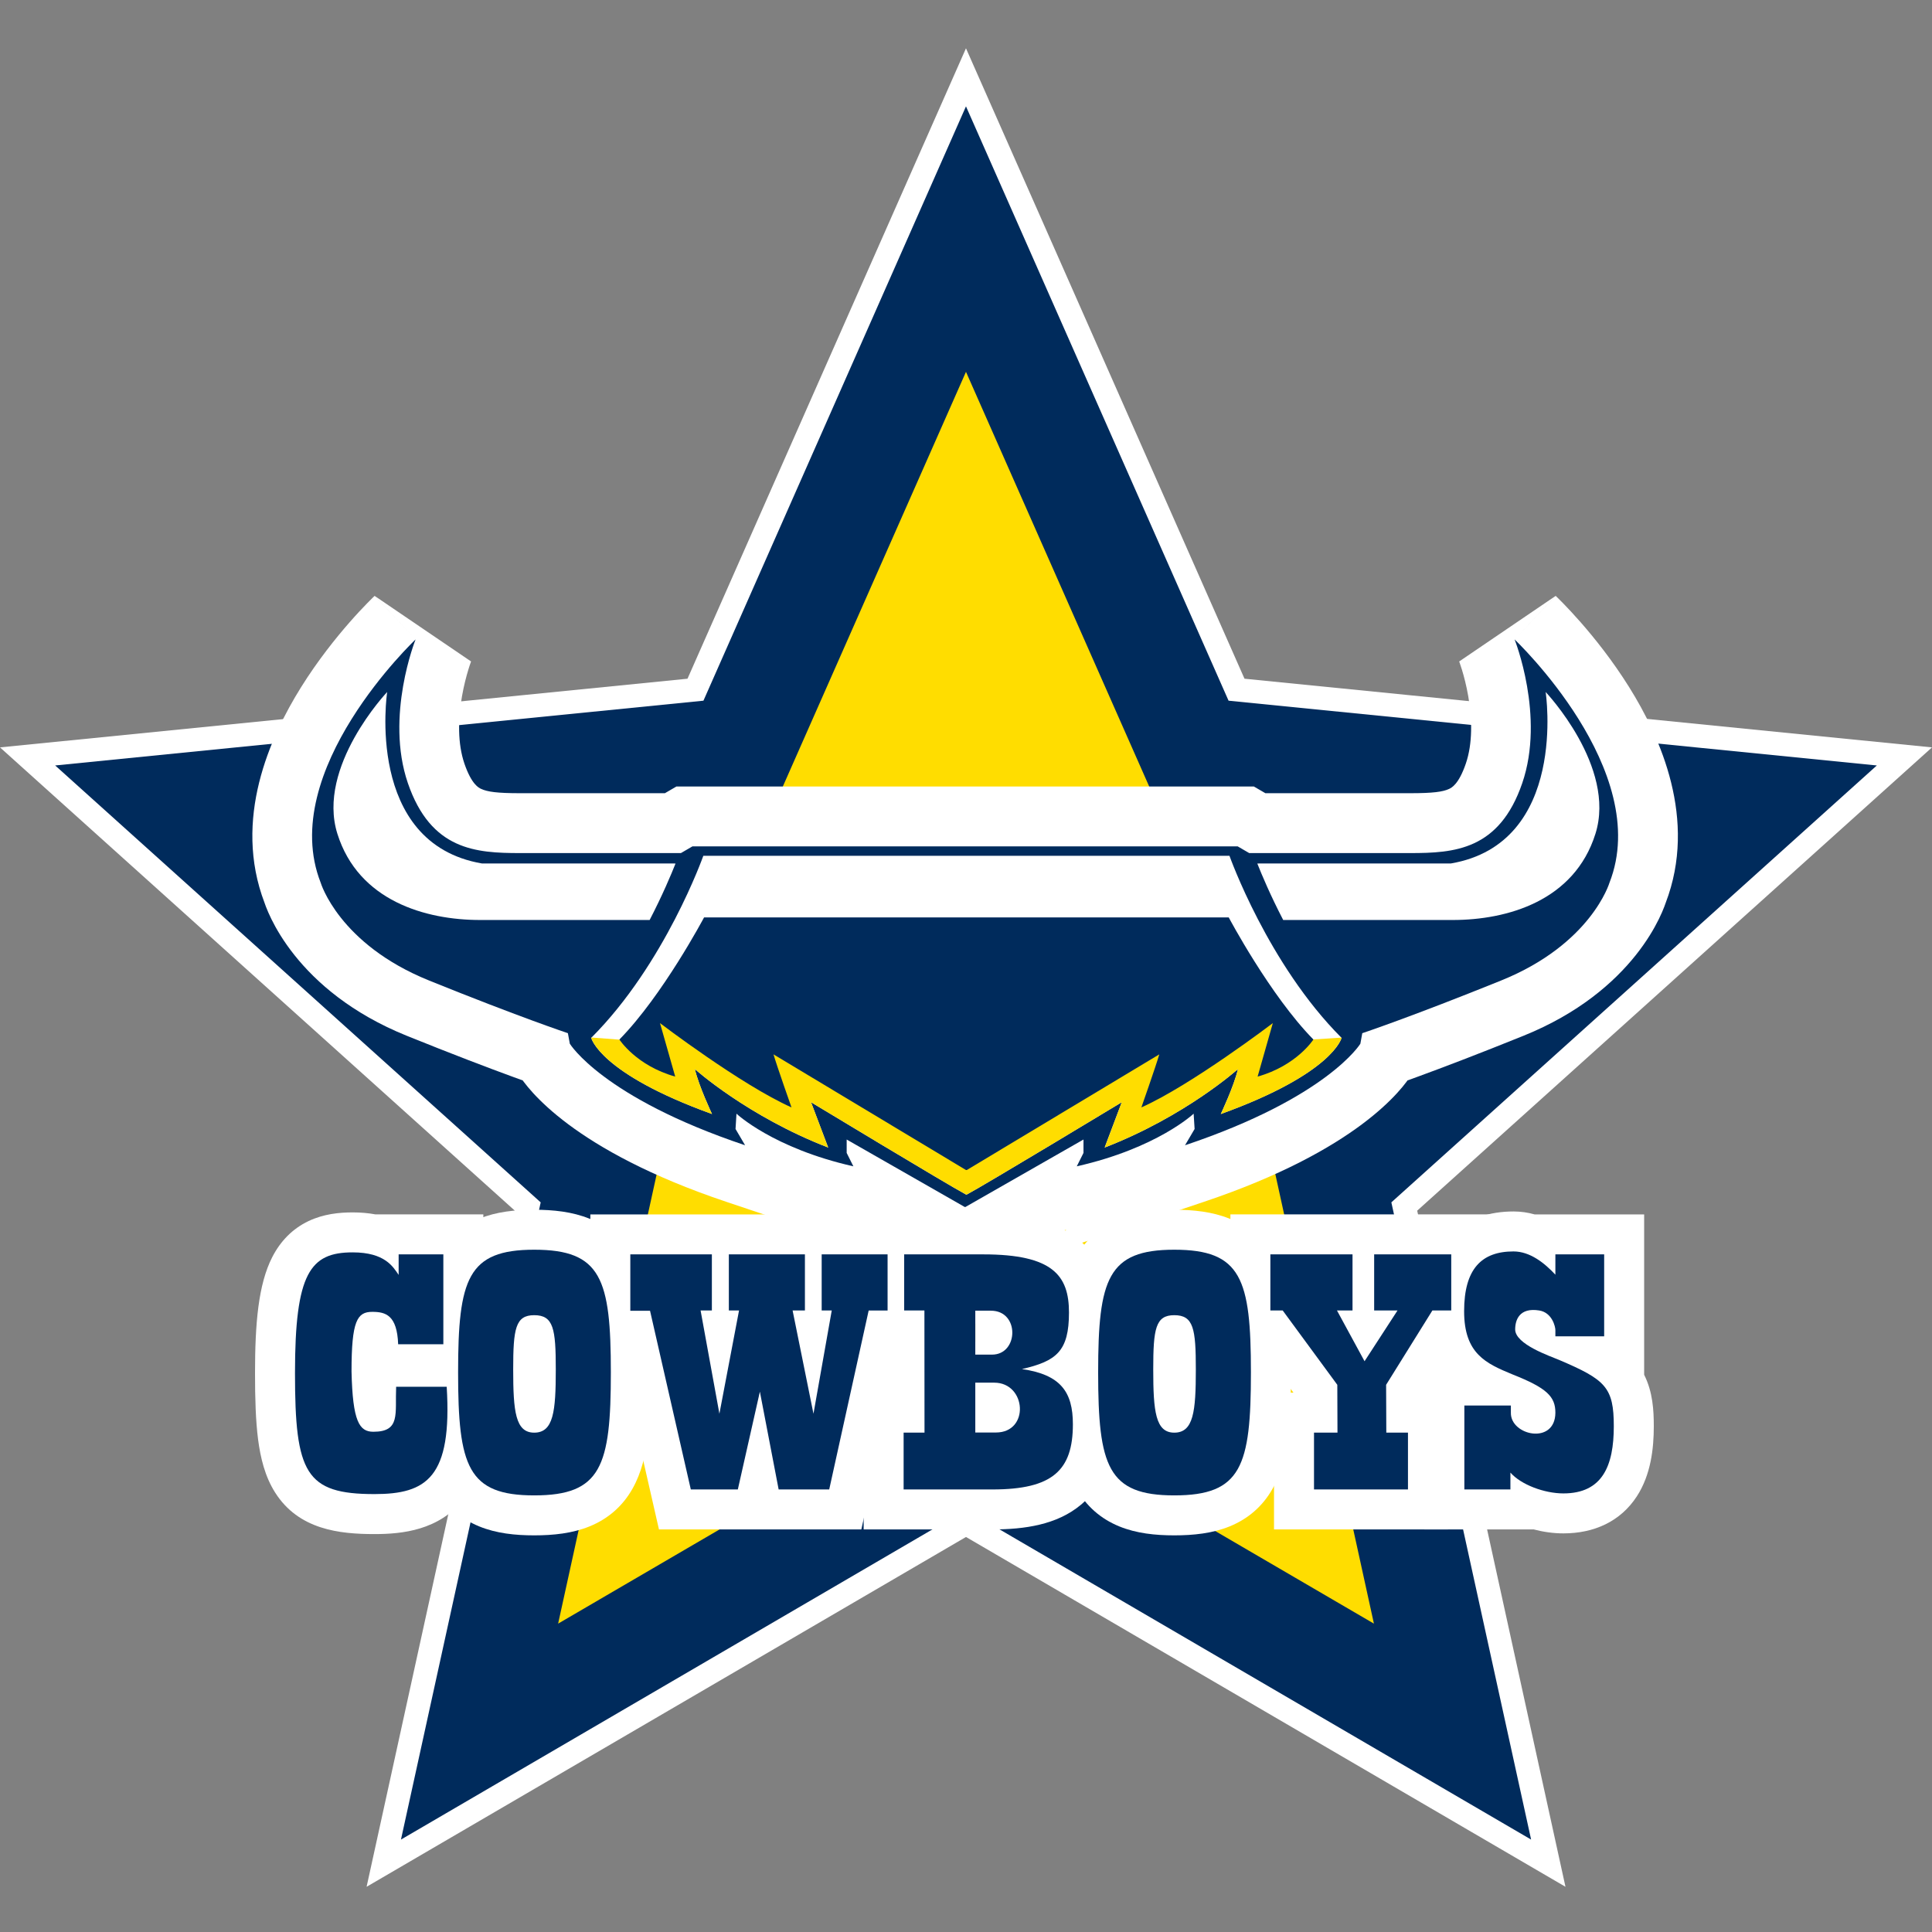 <svg width="80" height="80" viewBox="0 0 80 80" fill="none" xmlns="http://www.w3.org/2000/svg">
<rect x="0" y="0" width="80" height="80" fill="#808080" stroke="none"/>
<g clip-path="url(#clip0_413_1432)">
<path d="M40.001 57.376L56.891 67.231L52.72 48.214L67.274 35.117L47.855 33.177L39.999 15.397L32.146 33.177L12.727 35.117L27.281 48.214L23.111 67.231L39.999 57.376" fill="#002B5C"/>
<path fill-rule="evenodd" clip-rule="evenodd" d="M15.891 77.151L40 63.081L64.112 77.15L58.148 49.959L78.858 31.323L51.202 28.559L39.998 3.202L28.798 28.559L1.142 31.323L21.853 49.96L15.891 77.151ZM40 57.377L37.515 53.12L30.331 57.312L32.709 46.469L24.311 38.913L35.493 37.795L40 27.592L44.508 37.795L55.69 38.913L47.292 46.469L49.67 57.313L42.485 53.12L40 57.377Z" fill="#002B5C"/>
<path fill-rule="evenodd" clip-rule="evenodd" d="M15.18 78.128L40 63.643L64.823 78.128L58.683 50.131L80 30.948L51.532 28.104L39.999 2L28.468 28.104L0 30.948L21.319 50.132L15.18 78.128ZM16.603 76.173L22.389 49.788L2.284 31.696L29.128 29.014L39.999 4.404L50.872 29.014L77.716 31.696L57.613 49.787L63.4 76.173L40 62.518L16.603 76.173ZM40 58.341L42.66 53.784L50.382 58.29L47.828 46.641L56.832 38.538L44.838 37.34L40 26.39L35.163 37.34L23.169 38.538L32.174 46.641L29.62 58.29L37.341 53.784L40 58.341ZM48.959 56.335L42.31 52.455L40 56.413L37.69 52.455L31.043 56.334L33.244 46.297L25.453 39.286L35.823 38.25L40 28.794L44.178 38.251L54.548 39.286L46.758 46.297L48.959 56.335Z" fill="white"/>
<path d="M40.001 57.376L56.891 67.231L52.72 48.214L67.274 35.117L47.855 33.177L39.999 15.397L32.146 33.177L12.727 35.117L27.281 48.214L23.111 67.231L39.999 57.376" fill="#FFDD00"/>
<path d="M39.981 49.971L44.867 47.18V47.735L44.59 48.29C47.922 47.536 49.429 46.109 49.429 46.109L49.468 46.743L49.071 47.418C54.983 45.434 56.331 43.212 56.331 43.212L56.411 42.775C56.411 42.775 58.433 42.101 62.163 40.594C65.892 39.087 66.645 36.548 66.645 36.548C68.47 31.906 62.718 26.471 62.718 26.471C62.718 26.471 63.987 29.645 63.035 32.422C62.084 35.199 60.219 35.318 58.394 35.318H51.729L51.254 35.041H40.502H39.426H28.675L28.198 35.318H21.534C19.709 35.318 17.845 35.199 16.892 32.422C15.94 29.645 17.21 26.471 17.21 26.471C17.21 26.471 11.457 31.906 13.282 36.548C13.282 36.548 14.036 39.087 17.765 40.594C21.494 42.101 23.517 42.775 23.517 42.775L23.596 43.212C23.596 43.212 24.945 45.434 30.856 47.418L30.46 46.743L30.5 46.109C30.5 46.109 32.007 47.536 35.339 48.29L35.061 47.735V47.18L39.947 49.971H39.981Z" fill="#002B5C"/>
<path fill-rule="evenodd" clip-rule="evenodd" d="M39.29 52.444H40.637L42.738 51.244L44.146 50.926L43.595 51.864L49.858 49.763C53.023 48.7 55.081 47.536 56.398 46.553C57.056 46.061 57.526 45.617 57.853 45.259C58.017 45.08 58.144 44.924 58.241 44.794C58.255 44.775 58.269 44.756 58.282 44.738C58.422 44.688 58.575 44.632 58.741 44.571C59.737 44.206 61.199 43.651 63.09 42.887C65.368 41.966 66.831 40.686 67.738 39.545C68.186 38.981 68.489 38.464 68.687 38.062C68.787 37.86 68.86 37.687 68.913 37.549C68.937 37.486 68.957 37.431 68.973 37.384C70.294 33.929 68.752 30.524 67.464 28.46C66.768 27.345 66.017 26.412 65.447 25.762C65.16 25.435 64.912 25.172 64.733 24.988C64.643 24.895 64.569 24.822 64.515 24.769C64.5 24.754 64.486 24.741 64.474 24.729C64.465 24.721 64.457 24.713 64.45 24.706L64.429 24.686L64.422 24.679L64.419 24.676L64.418 24.675C64.417 24.674 64.417 24.674 62.718 26.471L64.417 24.674L60.426 27.387C60.422 27.388 60.422 27.388 60.422 27.388L60.421 27.387L60.42 27.385L60.419 27.381L60.418 27.378C60.418 27.379 60.419 27.381 60.42 27.384C60.423 27.393 60.431 27.413 60.441 27.443C60.463 27.503 60.496 27.602 60.536 27.733C60.617 27.997 60.719 28.38 60.797 28.829C60.961 29.774 60.981 30.79 60.696 31.621C60.4 32.484 60.102 32.621 60.006 32.666L60.003 32.668C59.744 32.788 59.338 32.845 58.393 32.845H52.397L51.921 32.568H28.008L27.532 32.845H21.534C20.59 32.845 20.184 32.788 19.925 32.667L19.922 32.666C19.825 32.621 19.527 32.484 19.231 31.621C18.946 30.79 18.966 29.774 19.13 28.83C19.209 28.38 19.311 27.998 19.392 27.733C19.431 27.602 19.465 27.503 19.487 27.443C19.492 27.428 19.497 27.416 19.5 27.406C19.504 27.396 19.507 27.389 19.508 27.384C19.51 27.38 19.511 27.378 19.511 27.379L19.509 27.382L19.508 27.386L19.507 27.388L19.507 27.389C19.506 27.389 19.506 27.389 19.502 27.387L15.512 24.674L17.21 26.471C15.512 24.674 15.511 24.674 15.511 24.675L15.509 24.676L15.507 24.679L15.499 24.686L15.479 24.706C15.462 24.722 15.44 24.743 15.413 24.769C15.36 24.822 15.286 24.895 15.196 24.988C15.016 25.172 14.768 25.434 14.481 25.762C13.911 26.412 13.16 27.345 12.464 28.46C11.176 30.524 9.634 33.928 10.954 37.384C10.97 37.431 10.99 37.486 11.014 37.55C11.067 37.687 11.141 37.86 11.24 38.062C11.439 38.465 11.741 38.981 12.19 39.545C13.097 40.686 14.56 41.966 16.838 42.887C18.728 43.651 20.191 44.206 21.187 44.571C21.353 44.632 21.506 44.688 21.645 44.738C21.658 44.756 21.672 44.775 21.686 44.794C21.783 44.924 21.911 45.08 22.074 45.259C22.402 45.617 22.871 46.061 23.53 46.553C24.847 47.536 26.904 48.7 30.069 49.763L36.332 51.864L35.781 50.925L37.188 51.243L39.29 52.444ZM28.177 43.631C27.426 43.238 26.877 42.88 26.489 42.59C26.231 42.397 26.042 42.233 25.909 42.108L25.688 40.892L24.299 40.43L24.297 40.429L24.284 40.424L24.222 40.403C24.165 40.384 24.078 40.354 23.959 40.312C23.723 40.23 23.366 40.103 22.892 39.929C21.944 39.581 20.531 39.045 18.692 38.301C17.241 37.715 16.462 36.972 16.061 36.467C15.854 36.207 15.736 35.995 15.676 35.875C15.656 35.834 15.643 35.804 15.636 35.787L15.623 35.742L15.584 35.643C15.51 35.455 15.459 35.256 15.429 35.046C16.055 35.994 16.863 36.7 17.846 37.155C19.214 37.789 20.653 37.791 21.534 37.791H28.865L29.341 37.514H50.586L51.061 37.791H58.393C59.274 37.791 60.714 37.789 62.082 37.155C63.066 36.699 63.873 35.994 64.498 35.046C64.469 35.256 64.418 35.455 64.344 35.643L64.305 35.742L64.291 35.787C64.284 35.804 64.271 35.834 64.251 35.875C64.192 35.995 64.073 36.208 63.867 36.467C63.465 36.972 62.687 37.715 61.237 38.301C59.397 39.045 57.983 39.581 57.035 39.929C56.562 40.103 56.204 40.23 55.968 40.312C55.85 40.354 55.762 40.384 55.705 40.403L55.644 40.424L55.629 40.429L54.239 40.892L54.018 42.108C53.886 42.233 53.697 42.397 53.438 42.59C53.051 42.879 52.504 43.237 51.755 43.629L51.574 40.673L47.754 44.289C47.739 44.302 47.706 44.329 47.654 44.368C47.584 44.421 47.479 44.496 47.339 44.585V42.919L39.964 47.133L32.588 42.919V44.584C32.449 44.495 32.344 44.421 32.274 44.368C32.222 44.329 32.189 44.302 32.174 44.289L28.362 40.681L28.177 43.631ZM23.314 43.383L23.596 43.212C23.498 43.272 23.404 43.329 23.314 43.383C23.314 43.383 23.314 43.383 23.314 43.383Z" fill="white"/>
<path d="M39.979 49.977L44.865 47.185V47.74L44.587 48.295C47.918 47.542 49.426 46.115 49.426 46.115L49.466 46.749L49.069 47.423C54.98 45.44 56.33 43.218 56.33 43.218L56.409 42.782C56.409 42.782 58.432 42.108 62.162 40.599C65.89 39.092 66.644 36.554 66.644 36.554C68.469 31.912 62.716 26.478 62.716 26.478C62.716 26.478 63.985 29.651 63.033 32.428C62.081 35.205 60.217 35.324 58.392 35.324H51.727L51.251 35.047H40.5H39.423H28.672L28.196 35.324H21.532C19.707 35.324 17.842 35.205 16.889 32.428C15.938 29.651 17.208 26.478 17.208 26.478C17.208 26.478 11.454 31.912 13.28 36.554C13.28 36.554 14.034 39.092 17.763 40.599C21.492 42.108 23.515 42.782 23.515 42.782L23.595 43.218C23.595 43.218 24.943 45.44 30.853 47.423L30.457 46.749L30.496 46.115C30.496 46.115 32.004 47.542 35.336 48.295L35.059 47.74V47.185L39.944 49.977H39.979Z" fill="#002B5C"/>
<path d="M15.507 61.867C12.651 61.867 12.215 61.003 12.215 56.855C12.215 52.72 12.841 51.858 14.602 51.858C15.942 51.858 16.277 52.456 16.507 52.791V51.94H18.358V55.663H16.487C16.441 54.457 15.971 54.321 15.414 54.321C14.789 54.321 14.556 54.692 14.556 56.786C14.602 58.867 14.88 59.286 15.46 59.286C16.592 59.286 16.356 58.544 16.403 57.422H18.497C18.729 61.187 17.659 61.867 15.507 61.867Z" fill="white"/>
<path fill-rule="evenodd" clip-rule="evenodd" d="M11.393 61.804C12.368 63.341 14.052 63.523 15.507 63.523C16.657 63.523 18.177 63.367 19.194 62.085C20.118 60.919 20.268 59.236 20.149 57.32L20.053 55.767H20.014V50.285H15.543C15.25 50.23 14.937 50.203 14.602 50.203C14.05 50.203 13.4 50.266 12.776 50.562C12.105 50.881 11.611 51.398 11.276 52.049C10.692 53.185 10.56 54.824 10.56 56.856C10.56 57.905 10.587 58.825 10.686 59.6C10.785 60.363 10.97 61.138 11.393 61.804Z" fill="white"/>
<path d="M35.97 54.265L34.336 61.675H32.242L31.465 57.626L30.552 61.675H28.605L26.917 54.277H26.1V51.941H29.477V54.264H29.01L29.789 58.54L30.602 54.264H30.18V51.941H33.33V54.264H32.82L33.684 58.54L34.441 54.264H34.024V51.941H36.753V54.265H35.97Z" fill="white"/>
<path fill-rule="evenodd" clip-rule="evenodd" d="M27.286 63.33H35.667L37.301 55.92H38.409V50.286H24.445V55.932H25.598L27.286 63.33ZM31.727 57.211L31.744 57.292L31.712 57.292L31.727 57.211Z" fill="white"/>
<path d="M41.169 57.253H40.385V59.317H41.239C42.642 59.317 42.504 57.253 41.169 57.253ZM41.031 54.273H40.385V56.092H41.078C42.181 56.092 42.23 54.273 41.031 54.273ZM41.095 61.675H37.417V59.322H38.282L38.278 54.264H37.44V51.941H40.719C43.6 51.941 44.264 52.822 44.264 54.349C44.264 55.957 43.74 56.361 42.317 56.69C43.917 56.922 44.426 57.633 44.426 58.977C44.426 60.883 43.585 61.675 41.095 61.675Z" fill="white"/>
<path fill-rule="evenodd" clip-rule="evenodd" d="M35.762 63.33H41.096C42.431 63.33 43.769 63.136 44.757 62.31C45.829 61.413 46.082 60.134 46.082 58.977C46.082 58.219 45.958 57.348 45.427 56.593C45.832 55.888 45.919 55.087 45.919 54.349C45.919 53.369 45.704 52.137 44.591 51.268C43.607 50.499 42.239 50.285 40.719 50.285H35.785V55.919H36.624L36.626 57.666H35.762V63.33ZM40.386 55.56C40.285 55.411 40.262 55.27 40.262 55.181C40.262 55.091 40.285 54.955 40.386 54.81V55.56Z" fill="white"/>
<path d="M48.624 54.459C47.848 54.459 47.753 55.02 47.753 56.705C47.753 58.444 47.848 59.323 48.624 59.323C49.423 59.323 49.517 58.444 49.517 56.705C49.517 55.02 49.423 54.459 48.624 54.459ZM48.624 61.921C45.873 61.921 45.472 60.717 45.472 56.828C45.472 52.953 45.873 51.748 48.624 51.748C51.399 51.748 51.798 52.953 51.798 56.828C51.798 60.717 51.399 61.921 48.624 61.921Z" fill="white"/>
<path fill-rule="evenodd" clip-rule="evenodd" d="M46.344 63.204C47.055 63.495 47.841 63.576 48.624 63.576C49.412 63.576 50.202 63.495 50.914 63.206C51.683 62.893 52.283 62.371 52.692 61.65C53.07 60.983 53.244 60.22 53.336 59.465C53.429 58.701 53.454 57.814 53.454 56.828C53.454 55.845 53.429 54.96 53.336 54.198C53.243 53.445 53.07 52.683 52.691 52.017C52.282 51.296 51.682 50.775 50.913 50.463C50.202 50.174 49.412 50.093 48.624 50.093C47.841 50.093 47.055 50.174 46.345 50.465C45.578 50.778 44.982 51.301 44.576 52.02C44.2 52.685 44.027 53.446 43.935 54.198C43.842 54.96 43.817 55.845 43.817 56.828C43.817 57.814 43.842 58.701 43.935 59.465C44.027 60.219 44.199 60.98 44.575 61.646C44.981 62.366 45.577 62.89 46.344 63.204ZM49.498 58.24C49.498 58.24 49.498 58.237 49.496 58.232C49.497 58.238 49.498 58.24 49.498 58.24ZM47.776 58.222C47.774 58.226 47.773 58.229 47.773 58.229C47.773 58.229 47.774 58.227 47.776 58.222Z" fill="white"/>
<path d="M22.12 54.459C21.343 54.459 21.25 55.02 21.25 56.705C21.25 58.444 21.343 59.323 22.12 59.323C22.92 59.323 23.014 58.444 23.014 56.705C23.014 55.02 22.92 54.459 22.12 54.459ZM22.12 61.921C19.368 61.921 18.969 60.717 18.969 56.828C18.969 52.953 19.368 51.748 22.12 51.748C24.894 51.748 25.294 52.953 25.294 56.828C25.294 60.717 24.894 61.921 22.12 61.921Z" fill="white"/>
<path fill-rule="evenodd" clip-rule="evenodd" d="M19.84 63.204C20.55 63.495 21.337 63.576 22.12 63.576C22.908 63.576 23.697 63.495 24.409 63.206C25.178 62.893 25.778 62.371 26.187 61.65C26.566 60.983 26.739 60.22 26.831 59.465C26.925 58.701 26.95 57.814 26.95 56.828C26.95 55.845 26.925 54.96 26.831 54.197C26.739 53.444 26.565 52.683 26.186 52.017C25.777 51.296 25.177 50.775 24.409 50.463C23.697 50.174 22.908 50.093 22.12 50.093C21.337 50.093 20.55 50.174 19.84 50.465C19.073 50.778 18.477 51.301 18.071 52.021C17.695 52.686 17.523 53.446 17.431 54.199C17.338 54.96 17.314 55.845 17.314 56.828C17.314 57.814 17.338 58.701 17.431 59.464C17.523 60.218 17.695 60.98 18.07 61.646C18.476 62.366 19.072 62.89 19.84 63.204ZM22.994 58.242C22.994 58.241 22.994 58.239 22.992 58.233C22.993 58.239 22.994 58.242 22.994 58.242ZM21.272 58.221C21.27 58.226 21.27 58.228 21.27 58.228C21.27 58.228 21.271 58.226 21.272 58.221Z" fill="white"/>
<path d="M59.312 54.264L57.396 57.342L57.404 59.322H58.301V61.674H54.41V59.322H55.382L55.375 57.342L53.114 54.264H52.603V51.941H56.005V54.264H55.361L56.503 56.366L57.868 54.264H56.901V51.941H60.093V54.264H59.312Z" fill="white"/>
<path fill-rule="evenodd" clip-rule="evenodd" d="M52.754 63.33H59.956V57.667H59.144L60.231 55.92H61.748V50.285H50.948V55.92H52.276L53.559 57.667H52.754V63.33Z" fill="white"/>
<path d="M64.736 61.839C63.959 61.839 62.987 61.484 62.543 60.977V61.675H60.636V58.2H62.562V58.498C62.543 59.448 64.396 59.84 64.405 58.498C64.406 57.826 64.047 57.472 62.626 56.91C61.538 56.459 60.626 56.062 60.626 54.295C60.626 52.529 61.36 51.819 62.671 51.819C63.359 51.819 63.959 52.303 64.405 52.782V51.941H66.425V55.335H64.405V55.076C64.405 54.938 64.272 54.35 63.737 54.264C62.91 54.13 62.74 54.664 62.74 55.048C62.74 55.665 64.188 56.154 64.558 56.311C66.483 57.131 66.824 57.444 66.824 59.06C66.824 60.689 66.358 61.839 64.736 61.839Z" fill="white"/>
<path fill-rule="evenodd" clip-rule="evenodd" d="M63.506 63.33C63.905 63.434 64.325 63.494 64.736 63.494C66 63.494 67.097 63.007 67.777 61.962C68.363 61.061 68.48 59.968 68.48 59.06C68.48 58.4 68.44 57.639 68.081 56.926V50.286H63.545C63.274 50.209 62.982 50.164 62.671 50.164C61.722 50.164 60.675 50.429 59.91 51.307C59.186 52.136 58.971 53.227 58.971 54.295C58.971 55.151 59.136 55.906 59.501 56.545H58.98V63.33H63.506Z" fill="white"/>
<path d="M15.507 61.867C12.651 61.867 12.215 61.003 12.215 56.855C12.215 52.72 12.841 51.858 14.602 51.858C15.942 51.858 16.277 52.456 16.507 52.791V51.94H18.358V55.663H16.487C16.441 54.457 15.971 54.321 15.414 54.321C14.789 54.321 14.556 54.692 14.556 56.786C14.602 58.867 14.88 59.286 15.46 59.286C16.592 59.286 16.356 58.544 16.403 57.422H18.497C18.729 61.187 17.659 61.867 15.507 61.867Z" fill="#002B5C"/>
<path d="M35.97 54.265L34.336 61.675H32.242L31.465 57.626L30.552 61.675H28.605L26.917 54.277H26.1V51.941H29.477V54.264H29.01L29.789 58.54L30.602 54.264H30.18V51.941H33.33V54.264H32.82L33.684 58.54L34.441 54.264H34.024V51.941H36.753V54.265H35.97Z" fill="#002B5C"/>
<path d="M41.169 57.253H40.385V59.317H41.239C42.642 59.317 42.504 57.253 41.169 57.253ZM41.031 54.273H40.385V56.092H41.078C42.181 56.092 42.23 54.273 41.031 54.273ZM41.095 61.675H37.417V59.322H38.282L38.278 54.264H37.44V51.941H40.719C43.6 51.941 44.264 52.822 44.264 54.349C44.264 55.957 43.74 56.361 42.317 56.69C43.917 56.922 44.426 57.633 44.426 58.977C44.426 60.883 43.585 61.675 41.095 61.675Z" fill="#002B5C"/>
<path d="M48.624 54.459C47.848 54.459 47.753 55.02 47.753 56.705C47.753 58.444 47.848 59.323 48.624 59.323C49.423 59.323 49.517 58.444 49.517 56.705C49.517 55.02 49.423 54.459 48.624 54.459ZM48.624 61.921C45.873 61.921 45.472 60.717 45.472 56.828C45.472 52.953 45.873 51.748 48.624 51.748C51.399 51.748 51.798 52.953 51.798 56.828C51.798 60.717 51.399 61.921 48.624 61.921Z" fill="#002B5C"/>
<path d="M22.12 54.459C21.343 54.459 21.25 55.02 21.25 56.705C21.25 58.444 21.343 59.323 22.12 59.323C22.92 59.323 23.014 58.444 23.014 56.705C23.014 55.02 22.92 54.459 22.12 54.459ZM22.12 61.921C19.368 61.921 18.969 60.717 18.969 56.828C18.969 52.953 19.368 51.748 22.12 51.748C24.894 51.748 25.294 52.953 25.294 56.828C25.294 60.717 24.894 61.921 22.12 61.921Z" fill="#002B5C"/>
<path d="M59.312 54.264L57.396 57.342L57.404 59.322H58.301V61.674H54.41V59.322H55.382L55.375 57.342L53.114 54.264H52.603V51.941H56.005V54.264H55.361L56.503 56.366L57.868 54.264H56.901V51.941H60.093V54.264H59.312Z" fill="#002B5C"/>
<path d="M64.736 61.839C63.959 61.839 62.987 61.484 62.543 60.977V61.675H60.636V58.2H62.562V58.498C62.543 59.448 64.396 59.84 64.405 58.498C64.406 57.826 64.047 57.472 62.626 56.91C61.538 56.459 60.626 56.062 60.626 54.295C60.626 52.529 61.36 51.819 62.671 51.819C63.359 51.819 63.959 52.303 64.405 52.782V51.941H66.425V55.335H64.405V55.076C64.405 54.938 64.272 54.35 63.737 54.264C62.91 54.13 62.74 54.664 62.74 55.048C62.74 55.665 64.188 56.154 64.558 56.311C66.483 57.131 66.824 57.444 66.824 59.06C66.824 60.689 66.358 61.839 64.736 61.839Z" fill="#002B5C"/>
<path d="M26.899 38.098C27.437 37.059 27.797 36.198 27.972 35.758L27.895 35.755H19.96C15.08 34.921 16.032 28.654 16.032 28.654C16.032 28.654 13.098 31.748 13.97 34.524C14.842 37.303 17.62 38.095 19.881 38.095H26.899V38.098Z" fill="white"/>
<path d="M40.034 49.462C40.792 49.058 46.45 45.641 46.45 45.641L45.741 47.517C49.085 46.224 51.26 44.269 51.26 44.269C51.103 44.962 50.55 46.129 50.55 46.129C55.218 44.443 55.551 42.975 55.551 42.975C52.497 39.92 50.91 35.437 50.91 35.437H40.533H39.502H29.123C29.123 35.437 27.538 39.92 24.481 42.975C24.481 42.975 24.815 44.443 29.483 46.129C29.483 46.129 28.931 44.962 28.773 44.269C28.773 44.269 30.949 46.224 34.293 47.517L33.583 45.641C33.583 45.641 39.241 49.058 39.999 49.462H40.034Z" fill="white"/>
<path d="M53.136 38.098C52.597 37.059 52.237 36.198 52.063 35.758L52.139 35.755H60.074C64.954 34.921 64.002 28.654 64.002 28.654C64.002 28.654 66.937 31.748 66.064 34.524C65.192 37.303 62.416 38.095 60.154 38.095H53.136V38.098Z" fill="white"/>
<path d="M55.552 42.975C55.548 42.972 55.546 42.969 55.544 42.966L54.349 43.043L52.503 41.901L27.794 41.486L25.759 43.058L24.495 42.962C24.491 42.966 24.487 42.971 24.482 42.975C24.482 42.975 24.815 44.443 29.483 46.13C29.483 46.13 28.932 44.963 28.773 44.268C28.773 44.268 30.95 46.224 34.294 47.517L33.584 45.641C33.584 45.641 39.242 49.059 40 49.462H40.035C40.792 49.059 46.45 45.641 46.45 45.641L45.742 47.517C49.085 46.224 51.261 44.268 51.261 44.268C51.103 44.963 50.551 46.13 50.551 46.13C55.219 44.443 55.552 42.975 55.552 42.975Z" fill="#FFDD00"/>
<path d="M50.879 37.988C50.879 37.988 52.591 41.219 54.385 43.044C54.385 43.044 53.69 44.127 52.075 44.579L52.705 42.365C52.705 42.365 49.328 44.935 47.262 45.855C47.262 45.855 47.842 44.207 48.004 43.659L40.034 48.448H39.999L32.029 43.659C32.191 44.207 32.774 45.855 32.774 45.855C30.705 44.935 27.329 42.365 27.329 42.365L27.959 44.579C26.343 44.127 25.648 43.044 25.648 43.044C27.442 41.219 29.154 37.988 29.154 37.988H50.879Z" fill="#002B5C"/>
</g>
<defs>
<clipPath id="clip0_413_1432">
<rect width="80" height="80" fill="white"/>
</clipPath>
</defs>
</svg>
